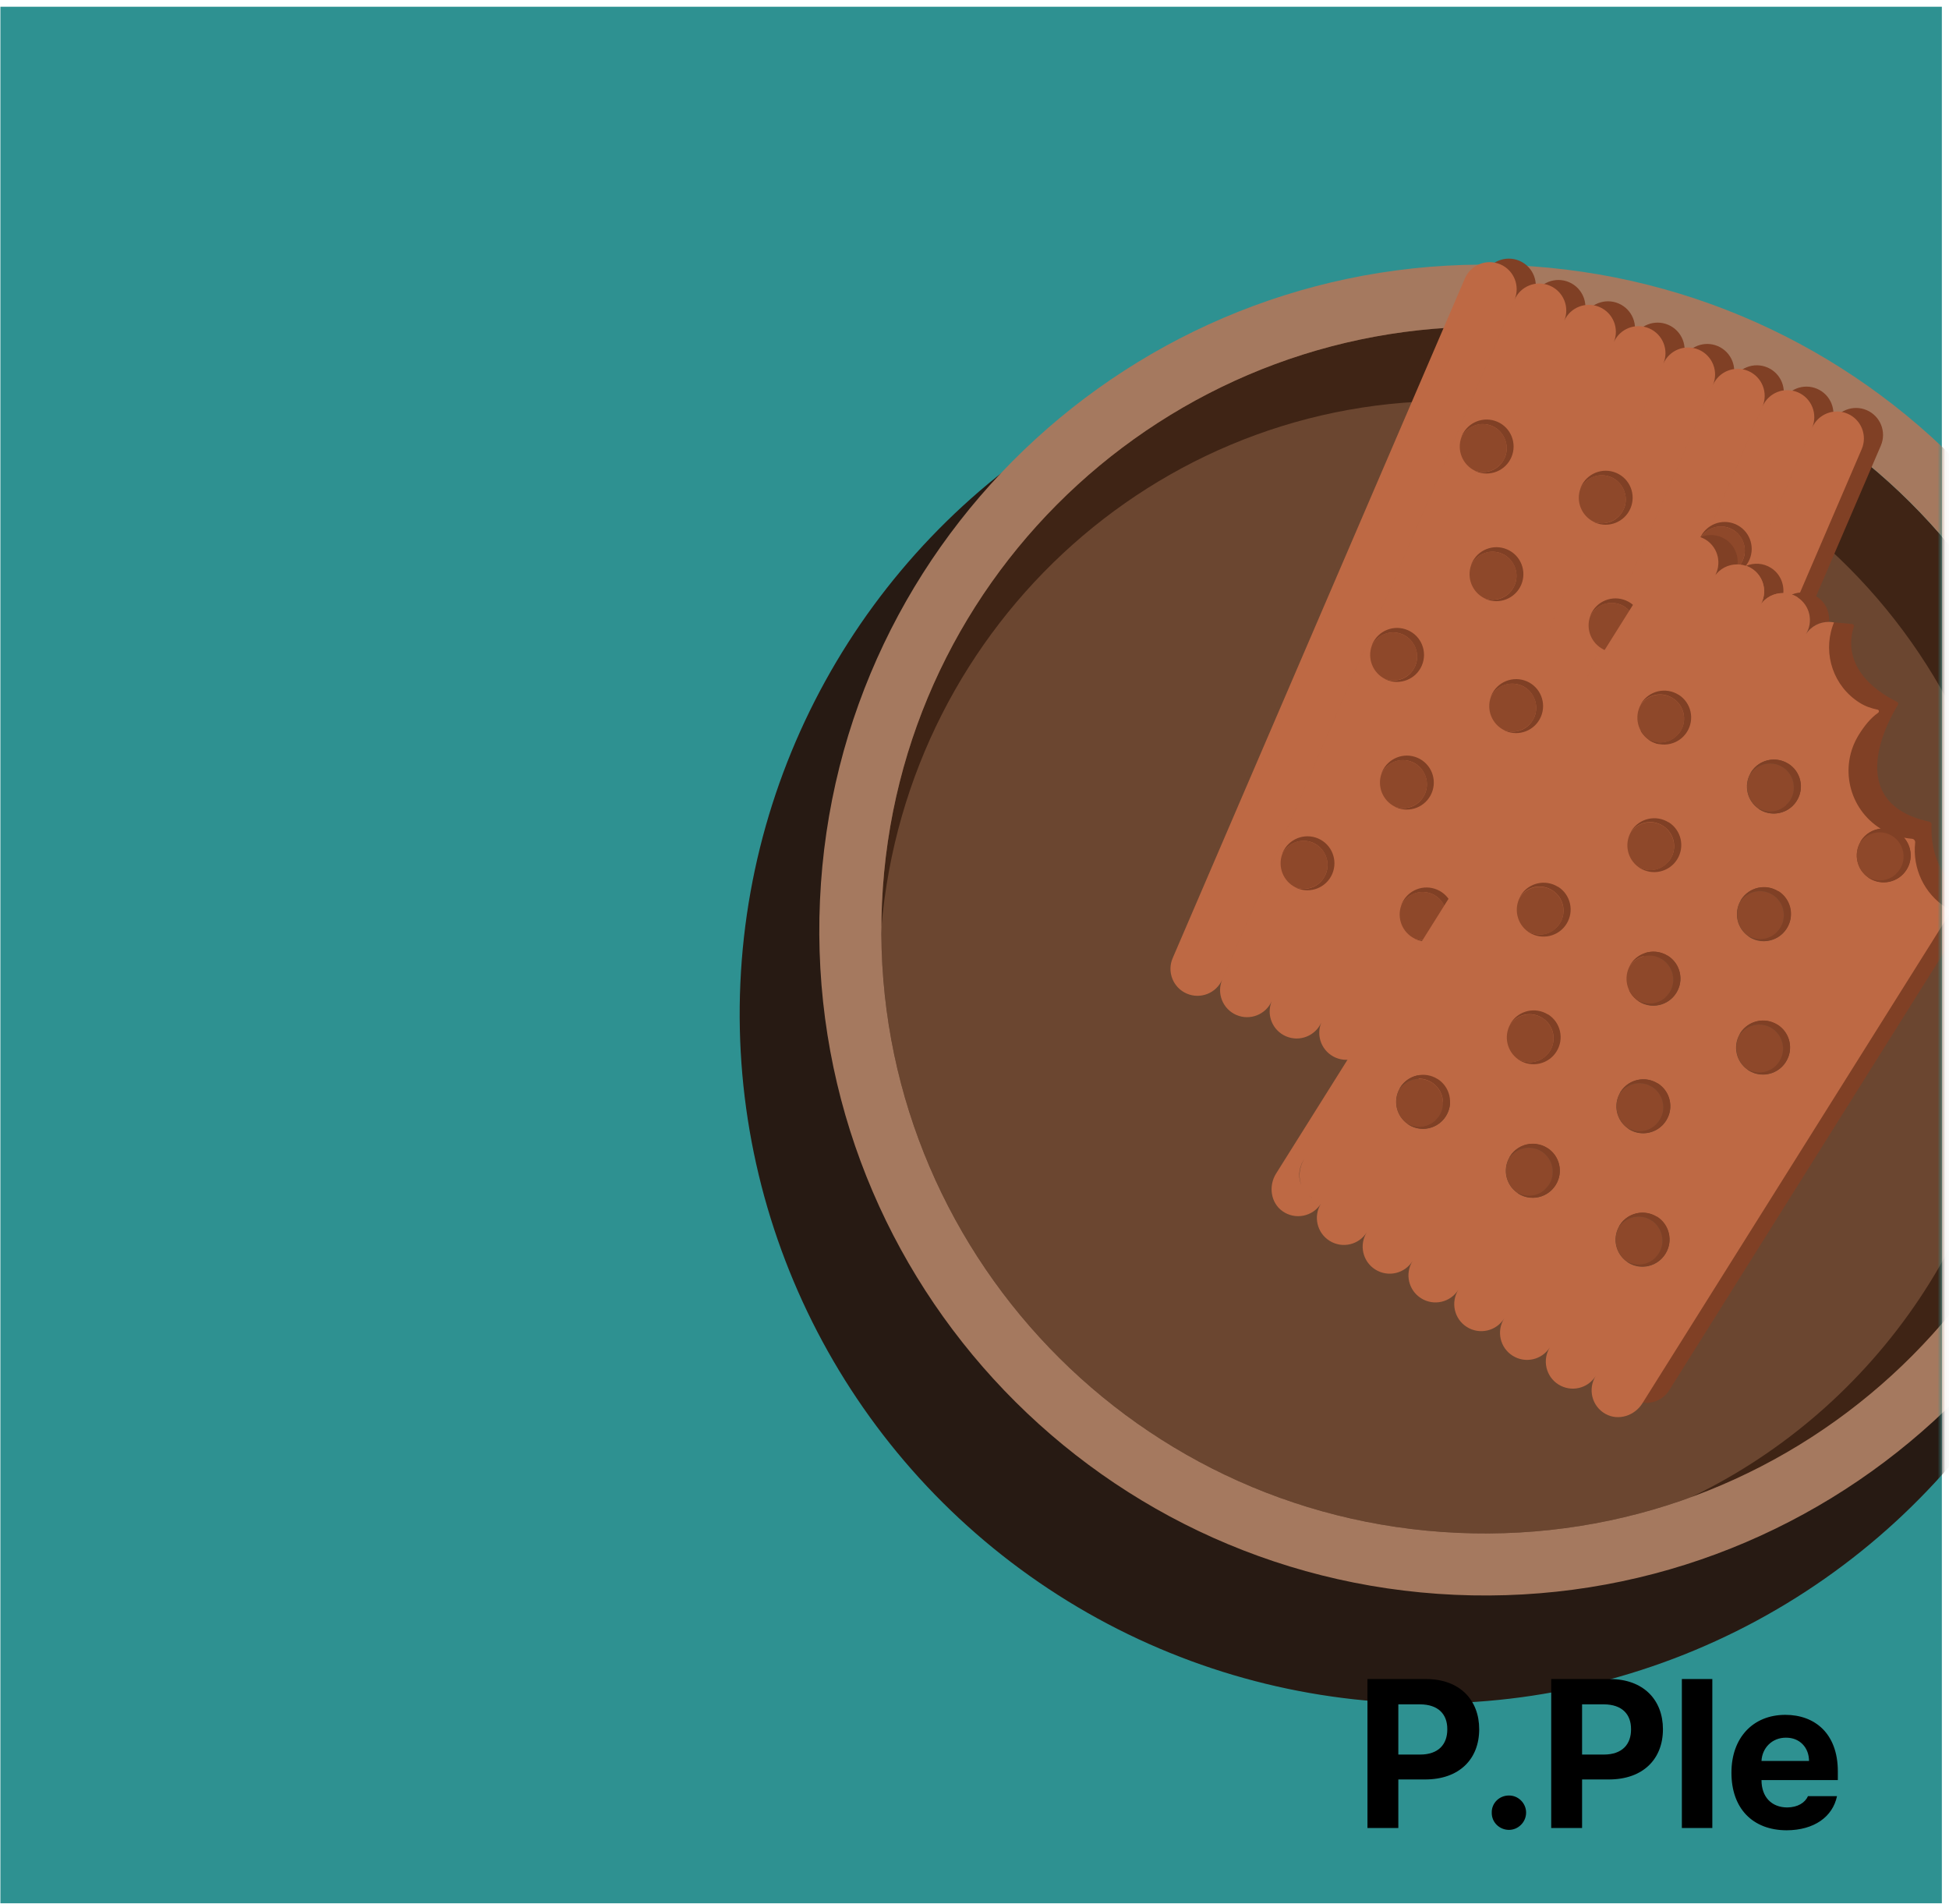 <svg width="259" height="253" viewBox="0 0 259 253" fill="none" xmlns="http://www.w3.org/2000/svg">
<rect x="0.052" y="0.896" width="258" height="252" fill="#2E9191"/>
<mask id="mask0_3224_14008" style="mask-type:alpha" maskUnits="userSpaceOnUse" x="0" y="0" width="259" height="253">
<rect x="0.052" y="0.896" width="258" height="252" fill="#D6895E"/>
</mask>
<g mask="url(#mask0_3224_14008)">
<circle cx="189.919" cy="134.717" r="91.624" transform="rotate(2.563 189.919 134.717)" fill="#271A13"/>
<circle cx="196.817" cy="124.02" r="80.629" transform="rotate(2.563 196.817 124.02)" fill="#6B4630"/>
<path fill-rule="evenodd" clip-rule="evenodd" d="M224.739 198.932C254.249 188.171 275.895 160.503 277.388 127.167C279.368 82.933 245.115 45.47 200.882 43.49C156.649 41.51 119.185 75.763 117.205 119.996C117.157 121.077 117.13 122.154 117.125 123.227C117.035 124.28 116.966 125.339 116.918 126.404C115.028 168.615 147.306 204.347 189.011 206.214C201.776 206.786 213.944 204.119 224.739 198.932ZM193.711 203.672C204.608 204.16 215.094 202.449 224.739 198.932C249.216 187.171 266.636 162.457 267.947 133.165C269.837 90.954 237.56 55.222 195.854 53.355C155.201 51.535 120.596 82.564 117.125 123.227C116.905 166.039 150.559 201.741 193.711 203.672Z" fill="#3F2415"/>
<path fill-rule="evenodd" clip-rule="evenodd" d="M193.34 211.909C242.123 214.093 283.44 176.317 285.623 127.534C287.807 78.751 250.031 37.434 201.249 35.251C152.466 33.067 111.149 70.843 108.965 119.625C106.782 168.408 144.557 209.725 193.34 211.909ZM193.709 203.674C237.942 205.654 275.405 171.401 277.386 127.168C279.366 82.935 245.113 45.472 200.88 43.492C156.647 41.511 119.183 75.764 117.203 119.997C115.223 164.23 149.476 201.694 193.709 203.674Z" fill="#A5795F"/>
<g filter="url(#filter0_d_3224_14008)">
<path fill-rule="evenodd" clip-rule="evenodd" d="M197.921 29.656C196.101 28.874 193.991 29.715 193.208 31.535L155.228 119.866C154.445 121.687 155.286 123.797 157.106 124.579C158.927 125.362 161.037 124.521 161.82 122.701L199.8 34.37C200.583 32.549 199.742 30.439 197.921 29.656ZM204.513 32.495C202.692 31.712 200.582 32.553 199.8 34.374L161.819 122.705C161.036 124.525 161.877 126.635 163.698 127.418C165.5 128.193 167.586 127.376 168.387 125.593C167.645 127.401 168.487 129.476 170.289 130.251C172.091 131.026 174.177 130.209 174.978 128.426C174.236 130.234 175.079 132.309 176.88 133.084C178.701 133.867 180.811 133.026 181.594 131.205L219.574 42.874C220.357 41.054 219.516 38.944 217.695 38.161C215.893 37.386 213.807 38.203 213.006 39.986C213.748 38.178 212.906 36.103 211.104 35.328C209.302 34.553 207.216 35.37 206.415 37.153C207.157 35.345 206.315 33.27 204.513 32.495ZM219.575 42.873C220.358 41.053 222.468 40.212 224.288 40.994C226.108 41.777 226.95 43.887 226.167 45.708L188.186 134.039C187.404 135.859 185.293 136.7 183.473 135.917C181.653 135.135 180.812 133.024 181.594 131.204L219.575 42.873ZM230.879 43.83C229.059 43.047 226.949 43.889 226.166 45.709L188.186 134.04C187.403 135.86 188.244 137.97 190.064 138.753C191.885 139.536 193.995 138.695 194.778 136.874L232.758 48.543C233.541 46.723 232.7 44.613 230.879 43.83ZM232.759 48.542C233.542 46.722 235.652 45.881 237.472 46.663C239.292 47.446 240.134 49.556 239.351 51.376L201.37 139.708C200.588 141.528 198.477 142.369 196.657 141.586C194.837 140.804 193.996 138.693 194.778 136.873L232.759 48.542ZM244.064 49.499C242.243 48.717 240.133 49.558 239.35 51.378L201.37 139.709C200.587 141.529 201.428 143.639 203.249 144.422C205.069 145.205 207.179 144.364 207.962 142.543L245.942 54.212C246.725 52.392 245.884 50.282 244.064 49.499Z" fill="#804025"/>
<path fill-rule="evenodd" clip-rule="evenodd" d="M195.378 30.125C193.558 29.342 191.448 30.183 190.665 32.004L151.834 122.312C151.051 124.133 151.892 126.243 153.713 127.025C155.533 127.808 157.643 126.967 158.426 125.147L197.257 34.838C198.039 33.018 197.198 30.908 195.378 30.125ZM201.969 32.964C200.149 32.181 198.039 33.022 197.256 34.842L158.425 125.151C157.643 126.971 158.484 129.081 160.304 129.864C162.106 130.639 164.192 129.822 164.993 128.039C164.251 129.847 165.093 131.922 166.895 132.697C168.697 133.472 170.784 132.655 171.585 130.873C170.842 132.68 171.685 134.755 173.487 135.53C175.307 136.313 177.417 135.472 178.2 133.651L217.031 43.343C217.813 41.523 216.972 39.412 215.152 38.63C213.35 37.855 211.264 38.672 210.463 40.454C211.205 38.647 210.362 36.571 208.561 35.797C206.759 35.022 204.672 35.838 203.871 37.621C204.614 35.814 203.771 33.738 201.969 32.964ZM217.032 43.342C217.814 41.521 219.924 40.68 221.745 41.463C223.565 42.246 224.406 44.356 223.623 46.176L184.792 136.485C184.01 138.305 181.9 139.146 180.079 138.363C178.259 137.581 177.418 135.471 178.201 133.65L217.032 43.342ZM228.336 44.299C226.516 43.516 224.406 44.357 223.623 46.177L184.792 136.486C184.009 138.306 184.85 140.416 186.671 141.199C188.491 141.982 190.601 141.141 191.384 139.32L230.215 49.012C230.997 47.191 230.156 45.081 228.336 44.299ZM230.216 49.011C230.998 47.19 233.108 46.349 234.929 47.132C236.749 47.914 237.59 50.025 236.807 51.845L197.977 142.154C197.194 143.974 195.084 144.815 193.263 144.032C191.443 143.25 190.602 141.139 191.385 139.319L230.216 49.011ZM241.52 49.968C239.7 49.185 237.59 50.026 236.807 51.846L197.976 142.155C197.193 143.975 198.034 146.085 199.855 146.868C201.675 147.651 203.785 146.81 204.568 144.989L243.399 54.681C244.182 52.861 243.34 50.75 241.52 49.968Z" fill="#BE6944"/>
<path d="M194.975 51.038C193.156 50.255 191.044 51.097 190.261 52.917C190.236 52.976 190.223 53.041 190.204 53.103C190.954 51.613 192.745 50.938 194.301 51.607C195.857 52.276 196.671 54.181 195.973 55.802C195.276 57.424 193.54 58.1 191.964 57.532C192.024 57.557 192.074 57.602 192.134 57.628C193.953 58.41 196.065 57.569 196.848 55.749C197.63 53.929 196.795 51.82 194.975 51.038Z" fill="#804025"/>
<path d="M195.973 55.803C196.67 54.181 195.922 52.306 194.3 51.608C192.679 50.911 190.954 51.614 190.204 53.104C189.577 54.819 190.336 56.723 191.971 57.535C193.546 58.103 195.31 57.362 195.979 55.806L195.973 55.803Z" fill="#8E482A"/>
<path d="M183.07 78.726C181.25 77.943 179.138 78.785 178.356 80.605C178.33 80.664 178.318 80.729 178.299 80.791C179.049 79.301 180.84 78.626 182.396 79.295C183.952 79.964 184.765 81.868 184.068 83.49C183.371 85.112 181.635 85.788 180.059 85.219C180.118 85.245 180.169 85.29 180.228 85.316C182.048 86.098 184.16 85.257 184.943 83.437C185.725 81.617 184.89 79.508 183.07 78.726Z" fill="#804025"/>
<path d="M184.067 83.491C184.765 81.869 184.017 79.993 182.395 79.296C180.773 78.599 179.049 79.302 178.299 80.792C177.671 82.507 178.431 84.411 180.065 85.223C181.641 85.791 183.405 85.05 184.074 83.494L184.067 83.491Z" fill="#8E482A"/>
<path d="M171.166 106.413C169.347 105.631 167.235 106.473 166.452 108.292C166.427 108.352 166.415 108.417 166.396 108.479C167.146 106.989 168.936 106.314 170.492 106.983C172.048 107.652 172.862 109.556 172.164 111.178C171.467 112.8 169.731 113.476 168.155 112.907C168.215 112.933 168.266 112.978 168.325 113.004C170.145 113.786 172.257 112.944 173.039 111.125C173.821 109.305 172.986 107.196 171.166 106.413Z" fill="#804025"/>
<path d="M172.164 111.179C172.861 109.557 172.113 107.681 170.492 106.984C168.87 106.287 167.146 106.99 166.396 108.48C165.768 110.194 166.527 112.098 168.162 112.911C169.738 113.479 171.501 112.738 172.17 111.182L172.164 111.179Z" fill="#8E482A"/>
<path d="M196.276 67.999C194.456 67.216 192.344 68.058 191.562 69.878C191.537 69.937 191.524 70.002 191.505 70.064C192.255 68.575 194.046 67.899 195.602 68.568C197.158 69.237 197.971 71.142 197.274 72.764C196.577 74.385 194.841 75.061 193.265 74.493C193.324 74.518 193.375 74.564 193.435 74.589C195.254 75.371 197.366 74.53 198.149 72.71C198.931 70.89 198.096 68.781 196.276 67.999Z" fill="#804025"/>
<path d="M197.273 72.764C197.971 71.143 197.223 69.267 195.601 68.569C193.979 67.872 192.255 68.576 191.505 70.066C190.878 71.78 191.637 73.684 193.271 74.496C194.847 75.064 196.611 74.323 197.28 72.767L197.273 72.764Z" fill="#8E482A"/>
<path d="M184.371 95.69C182.551 94.908 180.439 95.75 179.657 97.569C179.631 97.629 179.619 97.694 179.6 97.756C180.35 96.266 182.14 95.59 183.696 96.26C185.252 96.928 186.066 98.833 185.369 100.455C184.671 102.077 182.936 102.752 181.36 102.184C181.419 102.21 181.47 102.255 181.529 102.28C183.349 103.063 185.461 102.221 186.243 100.401C187.026 98.582 186.19 96.473 184.371 95.69Z" fill="#804025"/>
<path d="M185.368 100.456C186.065 98.834 185.318 96.958 183.696 96.261C182.074 95.563 180.35 96.267 179.6 97.757C178.972 99.471 179.731 101.375 181.366 102.188C182.942 102.756 184.706 102.014 185.375 100.459L185.368 100.456Z" fill="#8E482A"/>
<path d="M212.096 74.802C210.276 74.019 208.164 74.861 207.382 76.681C207.356 76.74 207.344 76.805 207.325 76.867C208.075 75.377 209.865 74.702 211.421 75.371C212.977 76.04 213.791 77.945 213.094 79.567C212.396 81.189 210.661 81.864 209.085 81.296C209.144 81.321 209.195 81.367 209.254 81.392C211.074 82.174 213.186 81.333 213.968 79.513C214.751 77.693 213.916 75.584 212.096 74.802Z" fill="#804025"/>
<path d="M213.093 79.567C213.791 77.946 213.043 76.07 211.421 75.372C209.799 74.675 208.075 75.379 207.325 76.868C206.697 78.583 207.456 80.487 209.091 81.299C210.667 81.867 212.431 81.126 213.1 79.57L213.093 79.567Z" fill="#8E482A"/>
<path d="M200.192 102.489C198.372 101.707 196.26 102.549 195.478 104.369C195.452 104.428 195.44 104.493 195.421 104.555C196.171 103.065 197.961 102.39 199.517 103.059C201.073 103.728 201.887 105.632 201.19 107.254C200.492 108.876 198.756 109.552 197.181 108.983C197.24 109.009 197.291 109.054 197.35 109.08C199.17 109.862 201.282 109.02 202.064 107.201C202.847 105.381 202.011 103.272 200.192 102.489Z" fill="#804025"/>
<path d="M201.189 107.255C201.886 105.633 201.138 103.757 199.517 103.06C197.895 102.363 196.171 103.066 195.421 104.556C194.793 106.27 195.552 108.175 197.187 108.987C198.763 109.555 200.527 108.814 201.195 107.258L201.189 107.255Z" fill="#8E482A"/>
<path d="M210.795 57.84C208.975 57.058 206.864 57.9 206.081 59.719C206.056 59.779 206.043 59.844 206.024 59.906C206.774 58.416 208.565 57.741 210.121 58.41C211.677 59.079 212.49 60.983 211.793 62.605C211.096 64.227 209.36 64.903 207.784 64.334C207.843 64.36 207.894 64.405 207.954 64.431C209.773 65.213 211.885 64.371 212.668 62.551C213.45 60.732 212.615 58.623 210.795 57.84Z" fill="#804025"/>
<path d="M211.792 62.606C212.49 60.984 211.742 59.108 210.12 58.411C208.498 57.714 206.774 58.417 206.024 59.907C205.397 61.621 206.156 63.526 207.79 64.338C209.366 64.906 211.13 64.165 211.799 62.609L211.792 62.606Z" fill="#8E482A"/>
<path d="M198.893 85.528C197.074 84.746 194.962 85.588 194.179 87.407C194.154 87.467 194.141 87.532 194.122 87.594C194.872 86.104 196.663 85.429 198.219 86.098C199.775 86.767 200.589 88.671 199.891 90.293C199.194 91.915 197.458 92.591 195.882 92.022C195.942 92.048 195.992 92.093 196.052 92.119C197.871 92.901 199.983 92.059 200.766 90.24C201.548 88.42 200.713 86.311 198.893 85.528Z" fill="#804025"/>
<path d="M199.891 90.294C200.588 88.672 199.84 86.796 198.218 86.099C196.597 85.401 194.872 86.105 194.122 87.595C193.495 89.309 194.254 91.213 195.889 92.026C197.464 92.594 199.228 91.853 199.897 90.297L199.891 90.294Z" fill="#8E482A"/>
<path d="M186.989 113.215C185.169 112.432 183.057 113.274 182.275 115.094C182.249 115.153 182.237 115.218 182.218 115.28C182.968 113.79 184.759 113.115 186.314 113.784C187.87 114.453 188.684 116.357 187.987 117.979C187.29 119.601 185.554 120.277 183.978 119.709C184.037 119.734 184.088 119.779 184.147 119.805C185.967 120.587 188.079 119.745 188.861 117.926C189.644 116.106 188.809 113.997 186.989 113.215Z" fill="#804025"/>
<path d="M187.986 117.98C188.684 116.358 187.936 114.482 186.314 113.785C184.692 113.088 182.968 113.792 182.218 115.281C181.59 116.995 182.349 118.9 183.984 119.712C185.56 120.28 187.324 119.539 187.993 117.983L187.986 117.98Z" fill="#8E482A"/>
<path d="M226.616 64.647C224.796 63.864 222.685 64.706 221.902 66.526C221.877 66.585 221.864 66.65 221.845 66.712C222.595 65.222 224.386 64.547 225.942 65.216C227.498 65.885 228.311 67.789 227.614 69.411C226.917 71.033 225.181 71.709 223.605 71.14C223.664 71.166 223.715 71.211 223.775 71.237C225.594 72.019 227.706 71.177 228.489 69.358C229.271 67.538 228.436 65.429 226.616 64.647Z" fill="#804025"/>
<path d="M227.613 69.412C228.311 67.791 227.563 65.915 225.941 65.217C224.319 64.52 222.595 65.224 221.845 66.713C221.218 68.428 221.977 70.332 223.611 71.144C225.187 71.712 226.951 70.971 227.62 69.415L227.613 69.412Z" fill="#8E482A"/>
<path d="M214.712 92.335C212.892 91.552 210.78 92.394 209.998 94.214C209.972 94.273 209.96 94.338 209.941 94.4C210.691 92.91 212.481 92.235 214.037 92.904C215.593 93.573 216.407 95.477 215.71 97.099C215.012 98.721 213.276 99.397 211.701 98.828C211.76 98.854 211.811 98.899 211.87 98.925C213.69 99.707 215.802 98.865 216.584 97.046C217.367 95.226 216.531 93.117 214.712 92.335Z" fill="#804025"/>
<path d="M215.709 97.1C216.406 95.478 215.658 93.602 214.037 92.905C212.415 92.208 210.691 92.911 209.941 94.401C209.313 96.115 210.072 98.02 211.707 98.832C213.283 99.4 215.047 98.659 215.716 97.103L215.709 97.1Z" fill="#8E482A"/>
<path d="M202.808 120.019C200.988 119.236 198.876 120.078 198.094 121.898C198.068 121.957 198.056 122.022 198.037 122.084C198.787 120.594 200.578 119.919 202.134 120.588C203.69 121.257 204.503 123.162 203.806 124.784C203.109 126.406 201.373 127.081 199.797 126.513C199.856 126.538 199.907 126.584 199.967 126.609C201.786 127.392 203.898 126.55 204.681 124.73C205.463 122.91 204.628 120.801 202.808 120.019Z" fill="#804025"/>
<path d="M203.805 124.784C204.503 123.163 203.755 121.287 202.133 120.589C200.511 119.892 198.787 120.596 198.037 122.085C197.409 123.8 198.169 125.704 199.803 126.516C201.379 127.084 203.143 126.343 203.812 124.787L203.805 124.784Z" fill="#8E482A"/>
</g>
<g clip-path="url(#clip0_3224_14008)">
<path d="M243.715 82.69L246.126 82.916C246.309 82.934 246.424 83.114 246.357 83.288C245.888 84.606 244.732 89.549 252.103 93.266C252.244 93.333 252.305 93.512 252.222 93.644C251.092 95.444 244.682 106.641 256.41 109.188C256.572 109.225 256.698 109.369 256.689 109.537C256.601 110.952 256.569 117.26 262.699 119.128C262.827 119.165 262.887 119.311 262.819 119.42L260.827 122.594L251.467 123.167L242.859 113.199L239.305 107.194L237.967 94.606L239.026 87.558L241.975 83.221L243.724 82.675L243.715 82.69Z" fill="#804025"/>
<path d="M227.806 76.654C228.497 75.552 229.699 74.965 230.907 74.988C231.016 73.693 230.436 72.377 229.256 71.636C228.232 70.993 227.002 70.936 225.972 71.371C226.211 71.456 226.448 71.561 226.68 71.707C228.357 72.76 228.87 74.975 227.813 76.659L227.806 76.654Z" fill="#804025"/>
<path d="M239.958 84.281C240.65 83.179 241.851 82.592 243.06 82.615C243.169 81.32 242.589 80.004 241.409 79.263C240.384 78.62 239.155 78.563 238.125 78.998C238.363 79.083 238.6 79.188 238.833 79.334C240.509 80.386 241.023 82.602 239.966 84.286L239.958 84.281Z" fill="#804025"/>
<path d="M259.287 120.979L218.252 186.362C219.616 186.568 221.041 185.97 221.825 184.72L261.33 121.774C260.631 121.595 259.94 121.334 259.283 120.986L259.287 120.979Z" fill="#804025"/>
<path d="M233.881 80.468C234.573 79.366 235.775 78.778 236.983 78.801C237.092 77.507 236.512 76.19 235.332 75.45C234.308 74.807 233.078 74.749 232.048 75.184C232.287 75.269 232.523 75.375 232.756 75.521C234.433 76.573 234.946 78.788 233.889 80.473L233.881 80.468Z" fill="#804025"/>
<path d="M217.961 115.314C219.151 115.867 220.521 115.666 221.465 114.765C220.528 115.638 219.146 115.874 217.961 115.314Z" fill="#BE6944"/>
<path d="M219.283 98.35C220.473 98.902 221.831 98.704 222.77 97.811C221.83 98.671 220.465 98.897 219.283 98.35Z" fill="#BE6944"/>
<path d="M232.543 124.466C233.733 125.019 235.098 124.826 236.043 123.925C235.11 124.79 233.72 125.021 232.543 124.466Z" fill="#BE6944"/>
<path d="M201.933 140.834C203.131 141.391 204.502 141.191 205.451 140.282C204.513 141.155 203.123 141.387 201.933 140.834Z" fill="#BE6944"/>
<path d="M217.861 133.036C219.044 133.584 220.402 133.386 221.349 132.498C220.416 133.363 219.044 133.584 217.861 133.036Z" fill="#BE6944"/>
<path d="M216.523 149.991C217.709 150.551 219.087 150.356 220.036 149.447C219.098 150.32 217.714 150.543 216.523 149.991Z" fill="#BE6944"/>
<path d="M233.873 107.506C235.063 108.059 236.421 107.861 237.36 106.968C236.42 107.828 235.056 108.054 233.873 107.506Z" fill="#BE6944"/>
<path d="M201.829 158.564C203.019 159.116 204.377 158.918 205.316 158.025C204.376 158.885 203.012 159.111 201.829 158.564Z" fill="#BE6944"/>
<path d="M203.271 123.879C204.454 124.427 205.811 124.229 206.758 123.341C205.826 124.206 204.454 124.427 203.271 123.879Z" fill="#BE6944"/>
<path d="M187.239 149.407C188.43 149.959 189.787 149.762 190.727 148.869C189.786 149.729 188.422 149.954 187.239 149.407Z" fill="#BE6944"/>
<path d="M232.444 142.188C233.634 142.74 235.004 142.54 235.953 141.631C235.016 142.504 233.634 142.74 232.444 142.188Z" fill="#BE6944"/>
<path d="M216.412 167.716C217.609 168.273 218.98 168.072 219.924 167.171C218.987 168.044 217.597 168.276 216.412 167.716Z" fill="#BE6944"/>
<path d="M258.702 120.654C255.652 118.74 254.139 115.324 254.502 111.971C254.532 111.699 254.34 111.47 254.071 111.452C253.711 111.421 253.354 111.37 252.999 111.298C254.022 112.46 254.225 114.188 253.358 115.57C252.306 117.246 250.09 117.759 248.406 116.702C248.352 116.668 248.307 116.619 248.253 116.585C246.762 115.53 246.306 113.534 247.19 111.936C247.224 111.882 247.242 111.818 247.276 111.764C247.88 110.801 248.874 110.235 249.931 110.119C249.923 110.115 249.907 110.105 249.9 110.1C245.655 107.436 244.374 101.84 247.039 97.595C247.75 96.462 248.563 95.425 249.588 94.706C249.747 94.589 249.71 94.339 249.52 94.296C248.689 94.12 247.93 93.882 247.131 93.38C243.646 91.193 242.256 86.945 243.524 83.219C243.577 83.047 243.651 82.878 243.718 82.703C243.503 82.666 243.284 82.636 243.07 82.632C241.849 82.612 240.66 83.196 239.969 84.298C241.021 82.622 240.52 80.404 238.836 79.347C238.611 79.206 238.374 79.1 238.128 79.011C237.758 78.876 237.372 78.818 236.986 78.813C235.765 78.793 234.576 79.378 233.884 80.48C234.936 78.804 234.436 76.585 232.752 75.528C232.526 75.387 232.29 75.282 232.043 75.192C231.673 75.057 231.288 74.999 230.901 74.995C229.681 74.975 228.492 75.559 227.8 76.661C228.852 74.985 228.351 72.767 226.667 71.71C226.442 71.569 226.205 71.463 225.959 71.373C224.416 70.816 222.639 71.389 221.728 72.84L169.579 155.933C168.546 157.578 168.855 159.827 170.438 160.94C172.134 162.134 174.462 161.648 175.548 159.917C174.496 161.594 174.997 163.812 176.681 164.869C178.365 165.926 180.575 165.42 181.632 163.736C180.58 165.412 181.081 167.63 182.765 168.687C184.449 169.744 186.66 169.239 187.717 167.554C186.665 169.231 187.166 171.449 188.85 172.506C190.534 173.563 192.744 173.057 193.801 171.373C192.749 173.049 193.25 175.268 194.934 176.324C196.618 177.381 198.828 176.876 199.885 175.192C198.833 176.868 199.334 179.086 201.018 180.143C202.702 181.2 204.913 180.694 205.97 179.01C204.918 180.686 205.419 182.905 207.103 183.962C208.787 185.019 210.997 184.513 212.054 182.829C210.968 184.559 211.542 186.867 213.355 187.875C215.054 188.822 217.213 188.122 218.246 186.477L218.299 186.391L259.334 121.008C259.138 120.907 258.942 120.805 258.748 120.683L258.702 120.654ZM173.205 154.206L173.297 154.059C172.605 155.161 172.499 156.554 173.023 157.684C172.498 156.608 172.518 155.3 173.205 154.206ZM174.337 159.157C174.205 159.075 174.088 158.969 173.974 158.875C174.114 158.996 174.268 159.114 174.42 159.198C174.397 159.184 174.373 159.169 174.342 159.15L174.337 159.157ZM202.01 119.149C202.045 119.095 202.063 119.031 202.097 118.977C203.295 117.068 205.997 116.675 207.701 118.372C208.64 119.308 208.977 120.752 208.546 122.007C207.76 124.294 205.139 125.126 203.222 123.923C203.168 123.889 203.123 123.84 203.069 123.806C201.578 122.751 201.122 120.755 202.006 119.157L202.01 119.149ZM187.195 149.443C187.141 149.409 187.096 149.359 187.042 149.325C185.551 148.271 185.094 146.275 185.978 144.677C186.012 144.623 186.031 144.559 186.065 144.504C187.263 142.595 189.965 142.203 191.669 143.9C192.608 144.835 192.945 146.28 192.514 147.535C191.728 149.822 189.107 150.654 187.19 149.451L187.195 149.443ZM219.234 98.394C219.18 98.36 219.135 98.31 219.081 98.276C217.59 97.221 217.133 95.226 218.017 93.628C218.051 93.573 218.07 93.509 218.104 93.455C219.302 91.546 222.004 91.154 223.7 92.846C224.639 93.781 224.976 95.226 224.545 96.481C223.759 98.767 221.138 99.6 219.221 98.397L219.234 98.394ZM201.884 140.878C201.83 140.844 201.785 140.795 201.731 140.76C200.24 139.706 199.784 137.71 200.668 136.112C200.702 136.058 200.72 135.994 200.754 135.939C201.952 134.03 204.654 133.638 206.351 135.33C207.289 136.265 207.626 137.71 207.196 138.965C206.409 141.252 203.789 142.084 201.872 140.881L201.884 140.878ZM217.904 115.354C217.849 115.319 217.805 115.27 217.751 115.236C216.26 114.181 215.803 112.185 216.687 110.587C216.721 110.533 216.74 110.469 216.774 110.415C217.972 108.506 220.674 108.113 222.37 109.806C223.309 110.741 223.646 112.186 223.215 113.441C222.429 115.727 219.808 116.56 217.891 115.356L217.904 115.354ZM216.588 128.309C216.622 128.255 216.64 128.191 216.675 128.136C217.873 126.227 220.574 125.835 222.279 127.532C223.217 128.467 223.554 129.912 223.124 131.167C222.337 133.454 219.717 134.286 217.8 133.083C217.745 133.049 217.701 132.999 217.646 132.965C216.156 131.911 215.699 129.915 216.583 128.317L216.588 128.309ZM201.772 158.603C201.718 158.569 201.674 158.519 201.619 158.485C200.128 157.43 199.672 155.435 200.556 153.837C200.59 153.782 200.608 153.718 200.642 153.664C201.841 151.755 204.542 151.363 206.247 153.06C207.185 153.995 207.522 155.44 207.091 156.695C206.305 158.981 203.684 159.814 201.768 158.611L201.772 158.603ZM233.811 107.553C233.757 107.519 233.712 107.47 233.658 107.436C232.167 106.381 231.711 104.385 232.595 102.787C232.629 102.733 232.647 102.669 232.681 102.615C233.88 100.705 236.581 100.313 238.278 102.005C239.216 102.941 239.553 104.385 239.123 105.64C238.337 107.927 235.716 108.759 233.799 107.556L233.811 107.553ZM216.462 150.038C216.407 150.004 216.363 149.954 216.308 149.92C214.818 148.866 214.361 146.87 215.245 145.272C215.279 145.218 215.298 145.153 215.332 145.099C216.53 143.19 219.232 142.798 220.928 144.49C221.866 145.425 222.204 146.87 221.773 148.125C220.987 150.412 218.366 151.244 216.449 150.041L216.462 150.038ZM232.481 124.513C232.427 124.479 232.382 124.43 232.328 124.395C230.837 123.341 230.38 121.345 231.264 119.747C231.298 119.693 231.317 119.629 231.351 119.574C232.549 117.665 235.251 117.273 236.947 118.965C237.886 119.9 238.223 121.345 237.792 122.6C237.006 124.887 234.385 125.719 232.468 124.516L232.481 124.513ZM236.848 136.687C237.787 137.622 238.124 139.067 237.693 140.322C236.907 142.609 234.286 143.441 232.369 142.238C232.315 142.204 232.27 142.154 232.216 142.12C230.725 141.065 230.269 139.07 231.153 137.472C231.187 137.417 231.205 137.353 231.239 137.299C232.437 135.39 235.139 134.998 236.843 136.695L236.848 136.687ZM216.35 167.762C216.295 167.728 216.251 167.679 216.197 167.645C214.706 166.59 214.249 164.594 215.133 162.996C215.167 162.942 215.186 162.878 215.22 162.824C216.418 160.915 219.12 160.522 220.824 162.219C221.762 163.154 222.099 164.599 221.669 165.854C220.883 168.141 218.262 168.973 216.345 167.77L216.35 167.762Z" fill="#BE6944"/>
<path d="M248.455 116.658C249.653 117.216 251.023 117.015 251.968 116.114C251.03 116.987 249.641 117.218 248.455 116.658Z" fill="#BE6944"/>
<path d="M223.061 92.315C221.384 91.262 219.166 91.763 218.108 93.448C218.074 93.502 218.056 93.566 218.022 93.621C218.994 92.261 220.81 91.832 222.3 92.768C223.791 93.703 224.242 95.674 223.306 97.164C223.15 97.413 222.958 97.616 222.754 97.802C221.807 98.691 220.45 98.888 219.268 98.341C219.206 98.302 219.137 98.291 219.078 98.265C219.132 98.299 219.177 98.349 219.231 98.383C220.907 99.435 223.126 98.934 224.183 97.249C225.24 95.565 224.735 93.354 223.058 92.302L223.061 92.315Z" fill="#804025"/>
<path d="M222.777 97.816C222.973 97.625 223.166 97.422 223.322 97.173C224.262 95.675 223.744 93.674 222.316 92.777C220.888 91.881 219.009 92.271 218.038 93.63C217.154 95.228 217.61 97.224 219.101 98.278C219.163 98.317 219.232 98.328 219.294 98.367C220.476 98.914 221.848 98.694 222.78 97.829L222.777 97.816Z" fill="#8E482A"/>
<path d="M219.283 98.349C219.221 98.31 219.153 98.299 219.091 98.26C219.153 98.299 219.221 98.31 219.28 98.336L219.283 98.349Z" fill="#8E482A"/>
<path d="M222.308 92.772C223.744 93.674 224.249 95.678 223.314 97.168C223.158 97.417 222.973 97.625 222.77 97.811C222.973 97.625 223.166 97.422 223.322 97.173C224.262 95.675 223.806 93.712 222.316 92.777C220.826 91.842 219.009 92.271 218.038 93.63C219.009 92.271 220.88 91.876 222.316 92.777L222.308 92.772Z" fill="#8E482A"/>
<path d="M207.042 117.839C205.365 116.787 203.146 117.288 202.089 118.972C202.055 119.027 202.036 119.091 202.002 119.145C202.974 117.786 204.791 117.357 206.281 118.292C207.771 119.228 208.222 121.199 207.287 122.689C207.131 122.937 206.943 123.133 206.748 123.324C205.801 124.212 204.451 124.415 203.261 123.863C203.194 123.831 203.13 123.813 203.063 123.782C203.118 123.816 203.162 123.865 203.216 123.899C204.893 124.952 207.112 124.451 208.169 122.766C209.226 121.082 208.72 118.871 207.044 117.819L207.042 117.839Z" fill="#804025"/>
<path d="M206.758 123.341C206.954 123.15 207.146 122.946 207.297 122.706C208.237 121.208 207.719 119.206 206.291 118.31C204.863 117.413 202.985 117.803 202.013 119.162C201.129 120.76 201.586 122.756 203.077 123.811C203.139 123.85 203.216 123.866 203.282 123.897C204.465 124.444 205.829 124.218 206.769 123.358L206.758 123.341Z" fill="#8E482A"/>
<path d="M203.271 123.878C203.205 123.847 203.141 123.829 203.066 123.793C203.128 123.831 203.197 123.842 203.264 123.873L203.271 123.878Z" fill="#8E482A"/>
<path d="M206.288 118.297C207.724 119.198 208.23 121.203 207.294 122.693C207.138 122.941 206.953 123.15 206.755 123.328C206.958 123.142 207.143 122.934 207.294 122.693C208.234 121.195 207.779 119.232 206.288 118.297C204.798 117.362 202.982 117.791 202.01 119.15C202.982 117.791 204.853 117.396 206.288 118.297Z" fill="#8E482A"/>
<path d="M191.022 143.364C189.345 142.312 187.127 142.813 186.07 144.497C186.036 144.551 186.017 144.615 185.983 144.67C186.955 143.311 188.771 142.882 190.262 143.817C191.752 144.752 192.203 146.723 191.267 148.214C191.112 148.462 190.919 148.666 190.715 148.852C189.769 149.74 188.411 149.937 187.229 149.39C187.167 149.351 187.098 149.34 187.039 149.314C187.093 149.348 187.138 149.398 187.192 149.432C188.869 150.484 191.087 149.983 192.144 148.299C193.202 146.614 192.696 144.404 191.019 143.351L191.022 143.364Z" fill="#804025"/>
<path d="M190.734 148.873C190.929 148.682 191.122 148.479 191.278 148.23C192.218 146.732 191.7 144.731 190.272 143.834C188.844 142.938 186.965 143.328 185.994 144.687C185.11 146.285 185.566 148.281 187.057 149.336C187.119 149.375 187.188 149.385 187.25 149.424C188.432 149.971 189.804 149.751 190.736 148.886L190.734 148.873Z" fill="#8E482A"/>
<path d="M187.239 149.406C187.177 149.367 187.109 149.356 187.047 149.317C187.109 149.356 187.177 149.367 187.236 149.393L187.239 149.406Z" fill="#8E482A"/>
<path d="M190.264 143.829C191.7 144.731 192.205 146.735 191.27 148.226C191.114 148.474 190.929 148.682 190.726 148.868C190.929 148.682 191.122 148.479 191.278 148.23C192.218 146.732 191.762 144.77 190.272 143.834C188.782 142.899 186.965 143.328 185.994 144.687C186.965 143.328 188.836 142.933 190.272 143.834L190.264 143.829Z" fill="#8E482A"/>
<path d="M221.743 109.272C220.067 108.219 217.848 108.72 216.791 110.405C216.757 110.459 216.738 110.523 216.704 110.577C217.676 109.218 219.492 108.789 220.983 109.725C222.473 110.66 222.921 112.618 221.998 114.106L221.989 114.121C221.838 114.362 221.658 114.563 221.459 114.741C220.51 115.649 219.14 115.85 217.955 115.29C217.893 115.251 217.824 115.24 217.765 115.214C217.819 115.248 217.864 115.298 217.918 115.332C219.595 116.384 221.813 115.883 222.871 114.199C223.928 112.514 223.422 110.303 221.745 109.251L221.743 109.272Z" fill="#804025"/>
<path d="M221.47 114.758C221.66 114.575 221.84 114.374 221.991 114.133L222.001 114.118C222.924 112.63 222.414 110.633 220.985 109.737C219.557 108.841 217.679 109.231 216.707 110.59C215.823 112.188 216.28 114.184 217.771 115.238C217.833 115.277 217.902 115.288 217.964 115.327C219.154 115.879 220.531 115.651 221.468 114.778L221.47 114.758Z" fill="#8E482A"/>
<path d="M221.469 114.757C221.668 114.579 221.848 114.378 221.999 114.138C221.848 114.378 221.668 114.579 221.477 114.762L221.469 114.757Z" fill="#8E482A"/>
<path d="M220.978 109.732C222.406 110.629 222.916 112.626 221.993 114.113C222.916 112.626 222.468 110.668 220.978 109.732C219.487 108.797 217.671 109.226 216.699 110.585C217.671 109.226 219.542 108.831 220.978 109.732Z" fill="#8E482A"/>
<path d="M217.961 115.313C217.899 115.275 217.83 115.264 217.768 115.225C217.83 115.264 217.899 115.275 217.958 115.301L217.961 115.313Z" fill="#8E482A"/>
<path d="M205.719 134.804C204.042 133.752 201.824 134.253 200.767 135.937C200.733 135.992 200.714 136.056 200.68 136.11C201.652 134.751 203.468 134.322 204.959 135.257C206.449 136.193 206.897 138.151 205.974 139.638C205.974 139.638 205.969 139.646 205.964 139.654C205.818 139.887 205.638 140.087 205.435 140.274C204.486 141.182 203.111 141.39 201.918 140.826C201.864 140.791 201.795 140.781 201.733 140.742C201.787 140.776 201.832 140.825 201.886 140.859C203.563 141.912 205.781 141.411 206.839 139.726C207.896 138.042 207.39 135.831 205.713 134.779L205.719 134.804Z" fill="#804025"/>
<path d="M205.45 140.282C205.641 140.099 205.821 139.898 205.972 139.658C205.972 139.658 205.977 139.65 205.982 139.642C206.909 138.147 206.394 136.158 204.966 135.262C203.538 134.366 201.66 134.755 200.688 136.114C199.804 137.712 200.26 139.708 201.751 140.763C201.813 140.802 201.877 140.821 201.937 140.847C203.126 141.399 204.516 141.167 205.453 140.295L205.45 140.282Z" fill="#8E482A"/>
<path d="M201.933 140.833C201.871 140.794 201.803 140.784 201.749 140.75C201.81 140.789 201.879 140.799 201.933 140.833Z" fill="#8E482A"/>
<path d="M204.958 135.257C206.386 136.153 206.897 138.15 205.974 139.637C206.901 138.142 206.449 136.192 204.958 135.257C203.468 134.322 201.652 134.751 200.68 136.109C201.652 134.751 203.523 134.356 204.958 135.257Z" fill="#8E482A"/>
<path d="M205.45 140.282C205.64 140.099 205.828 139.903 205.979 139.662C205.828 139.903 205.648 140.104 205.457 140.287L205.45 140.282Z" fill="#8E482A"/>
<path d="M236.325 118.423C234.649 117.371 232.43 117.872 231.373 119.557C231.339 119.611 231.32 119.675 231.286 119.729C232.258 118.37 234.075 117.941 235.565 118.877C237.055 119.812 237.503 121.77 236.581 123.258L236.571 123.273C236.42 123.514 236.235 123.722 236.036 123.901C235.092 124.801 233.722 125.002 232.537 124.442C232.483 124.408 232.406 124.392 232.352 124.358C232.406 124.392 232.451 124.442 232.505 124.476C234.182 125.528 236.401 125.027 237.458 123.343C238.515 121.658 238.009 119.448 236.332 118.395L236.325 118.423Z" fill="#804025"/>
<path d="M236.047 123.917C236.238 123.734 236.423 123.526 236.574 123.285L236.583 123.27C237.506 121.782 236.996 119.785 235.568 118.889C234.14 117.993 232.261 118.383 231.289 119.742C230.406 121.34 230.862 123.336 232.353 124.39C232.415 124.429 232.479 124.448 232.546 124.479C233.736 125.031 235.113 124.802 236.045 123.938L236.047 123.917Z" fill="#8E482A"/>
<path d="M236.046 123.917C236.25 123.731 236.43 123.53 236.581 123.289C236.43 123.53 236.245 123.739 236.054 123.922L236.046 123.917Z" fill="#8E482A"/>
<path d="M235.568 118.889C236.996 119.785 237.506 121.782 236.583 123.27C237.506 121.782 237.058 119.824 235.568 118.889C234.078 117.954 232.261 118.383 231.289 119.742C232.261 118.383 234.132 117.988 235.568 118.889Z" fill="#8E482A"/>
<path d="M232.543 124.465C232.481 124.427 232.412 124.416 232.35 124.377C232.412 124.416 232.481 124.427 232.535 124.461L232.543 124.465Z" fill="#8E482A"/>
<path d="M220.301 143.956C218.624 142.904 216.406 143.405 215.349 145.089C215.315 145.143 215.296 145.207 215.262 145.262C216.234 143.903 218.05 143.474 219.541 144.409C221.031 145.344 221.479 147.303 220.556 148.79C220.556 148.79 220.551 148.798 220.547 148.806C220.395 149.046 220.215 149.247 220.012 149.433C219.063 150.342 217.698 150.534 216.5 149.977C216.446 149.943 216.377 149.932 216.315 149.893C216.369 149.928 216.414 149.977 216.468 150.011C218.145 151.064 220.364 150.563 221.421 148.878C222.478 147.194 221.972 144.983 220.295 143.931L220.301 143.956Z" fill="#804025"/>
<path d="M220.027 149.442C220.218 149.259 220.403 149.05 220.554 148.81C220.554 148.81 220.559 148.802 220.564 148.794C221.491 147.299 220.976 145.31 219.548 144.414C218.12 143.517 216.242 143.907 215.27 145.266C214.386 146.864 214.843 148.86 216.334 149.915C216.396 149.954 216.46 149.973 216.519 149.999C217.709 150.551 219.093 150.327 220.03 149.455L220.027 149.442Z" fill="#8E482A"/>
<path d="M219.548 144.414C220.976 145.31 221.486 147.307 220.564 148.794C221.491 147.299 221.038 145.349 219.548 144.414C218.058 143.478 216.242 143.907 215.27 145.266C216.242 143.907 218.112 143.513 219.548 144.414Z" fill="#8E482A"/>
<path d="M220.027 149.442C220.226 149.263 220.411 149.055 220.562 148.814C220.411 149.055 220.226 149.263 220.035 149.447L220.027 149.442Z" fill="#8E482A"/>
<path d="M216.523 149.99C216.469 149.956 216.393 149.94 216.338 149.906C216.393 149.94 216.461 149.951 216.523 149.99Z" fill="#8E482A"/>
<path d="M237.651 101.471C235.974 100.419 233.756 100.92 232.699 102.604C232.664 102.659 232.646 102.723 232.612 102.777C233.584 101.418 235.4 100.989 236.89 101.925C238.381 102.86 238.832 104.831 237.896 106.321C237.74 106.569 237.548 106.773 237.344 106.959C236.398 107.847 235.04 108.045 233.858 107.498C233.796 107.459 233.727 107.448 233.668 107.422C233.722 107.456 233.767 107.505 233.821 107.539C235.498 108.592 237.716 108.091 238.773 106.406C239.83 104.722 239.325 102.511 237.648 101.459L237.651 101.471Z" fill="#804025"/>
<path d="M237.36 106.968C237.555 106.777 237.748 106.573 237.904 106.325C238.844 104.827 238.326 102.825 236.898 101.929C235.47 101.033 233.592 101.423 232.62 102.782C231.736 104.38 232.192 106.376 233.683 107.43C233.746 107.469 233.814 107.48 233.877 107.519C235.059 108.066 236.43 107.845 237.363 106.981L237.36 106.968Z" fill="#8E482A"/>
<path d="M233.873 107.505C233.811 107.467 233.742 107.456 233.681 107.417C233.742 107.456 233.811 107.467 233.87 107.493L233.873 107.505Z" fill="#8E482A"/>
<path d="M236.898 101.929C238.334 102.83 238.839 104.835 237.904 106.325C237.748 106.574 237.563 106.782 237.36 106.968C237.563 106.782 237.756 106.578 237.911 106.33C238.852 104.832 238.396 102.869 236.906 101.934C235.415 100.999 233.599 101.428 232.627 102.786C233.599 101.428 235.47 101.033 236.906 101.934L236.898 101.929Z" fill="#8E482A"/>
<path d="M221.631 126.996C219.955 125.944 217.736 126.445 216.679 128.129C216.645 128.183 216.626 128.247 216.592 128.302C217.564 126.943 219.381 126.514 220.871 127.449C222.361 128.385 222.812 130.355 221.877 131.846C221.721 132.094 221.533 132.29 221.337 132.481C220.391 133.369 219.041 133.571 217.851 133.019C217.784 132.988 217.72 132.97 217.653 132.938C217.707 132.972 217.752 133.022 217.806 133.056C219.483 134.108 221.702 133.607 222.759 131.923C223.816 130.239 223.31 128.028 221.633 126.976L221.631 126.996Z" fill="#804025"/>
<path d="M221.34 132.493C221.536 132.302 221.728 132.098 221.879 131.858C222.82 130.36 222.302 128.358 220.874 127.462C219.446 126.565 217.567 126.955 216.595 128.314C215.711 129.912 216.168 131.908 217.659 132.963C217.721 133.002 217.798 133.017 217.865 133.049C219.047 133.596 220.411 133.37 221.351 132.51L221.34 132.493Z" fill="#8E482A"/>
<path d="M217.861 133.035C217.794 133.004 217.731 132.985 217.656 132.949C217.718 132.988 217.787 132.999 217.853 133.03L217.861 133.035Z" fill="#8E482A"/>
<path d="M220.879 127.454C222.314 128.355 222.82 130.36 221.884 131.85C221.728 132.098 221.544 132.307 221.345 132.485C221.548 132.299 221.733 132.09 221.884 131.85C222.824 130.352 222.369 128.389 220.879 127.454C219.388 126.518 217.572 126.947 216.6 128.306C217.572 126.947 219.443 126.553 220.879 127.454Z" fill="#8E482A"/>
<path d="M205.612 152.521C203.935 151.468 201.717 151.969 200.659 153.654C200.625 153.708 200.607 153.772 200.573 153.827C201.545 152.467 203.361 152.039 204.851 152.974C206.342 153.909 206.793 155.88 205.857 157.37C205.701 157.619 205.509 157.822 205.305 158.009C204.358 158.897 203.001 159.094 201.819 158.547C201.757 158.508 201.688 158.497 201.629 158.471C201.683 158.505 201.728 158.555 201.782 158.589C203.459 159.641 205.677 159.14 206.734 157.456C207.791 155.771 207.286 153.56 205.609 152.508L205.612 152.521Z" fill="#804025"/>
<path d="M205.316 158.025C205.511 157.834 205.704 157.631 205.86 157.382C206.8 155.884 206.282 153.882 204.854 152.986C203.426 152.09 201.548 152.48 200.576 153.839C199.692 155.437 200.149 157.433 201.639 158.487C201.702 158.526 201.771 158.537 201.833 158.576C203.015 159.123 204.387 158.903 205.319 158.038L205.316 158.025Z" fill="#8E482A"/>
<path d="M201.829 158.562C201.767 158.524 201.699 158.513 201.637 158.474C201.699 158.513 201.767 158.524 201.826 158.55L201.829 158.562Z" fill="#8E482A"/>
<path d="M204.854 152.986C206.29 153.887 206.795 155.892 205.86 157.382C205.704 157.631 205.519 157.839 205.316 158.025C205.519 157.839 205.712 157.636 205.868 157.387C206.808 155.889 206.352 153.926 204.862 152.991C203.372 152.056 201.556 152.485 200.584 153.844C201.556 152.485 203.426 152.09 204.862 152.991L204.854 152.986Z" fill="#8E482A"/>
<path d="M247.289 111.761C247.255 111.816 247.236 111.88 247.202 111.934C248.174 110.575 249.99 110.146 251.481 111.081C252.971 112.017 253.427 113.98 252.491 115.47C252.491 115.47 252.491 115.47 252.486 115.478C252.335 115.719 252.155 115.919 251.957 116.098C251.008 117.006 249.638 117.207 248.445 116.642C248.391 116.608 248.322 116.597 248.26 116.558C248.314 116.592 248.359 116.642 248.413 116.676C250.09 117.728 252.308 117.227 253.365 115.543C254.233 114.161 254.03 112.433 253.006 111.271C251.951 111.074 250.913 110.693 249.95 110.089C248.893 110.204 247.904 110.763 247.295 111.733L247.289 111.761Z" fill="#804025"/>
<path d="M251.959 116.109C252.15 115.926 252.33 115.725 252.481 115.485C252.481 115.485 252.481 115.485 252.486 115.477C253.421 113.987 252.904 111.985 251.475 111.089C250.047 110.192 248.169 110.582 247.197 111.941C246.313 113.539 246.77 115.535 248.261 116.59C248.323 116.629 248.387 116.648 248.446 116.674C249.636 117.226 251.021 117.002 251.958 116.13L251.959 116.109Z" fill="#8E482A"/>
<path d="M248.455 116.657C248.393 116.618 248.325 116.608 248.271 116.574C248.332 116.613 248.401 116.623 248.455 116.657Z" fill="#8E482A"/>
<path d="M251.48 111.081C252.908 111.977 253.426 113.979 252.491 115.469C253.426 113.979 252.97 112.016 251.48 111.081C249.99 110.146 248.174 110.574 247.202 111.933C248.174 110.574 250.044 110.18 251.48 111.081Z" fill="#8E482A"/>
<path d="M251.959 116.109C252.157 115.931 252.342 115.722 252.489 115.489C252.338 115.73 252.157 115.931 251.967 116.114L251.959 116.109Z" fill="#8E482A"/>
<path d="M236.214 136.148C234.537 135.096 232.318 135.597 231.261 137.281C231.227 137.335 231.209 137.399 231.174 137.454C232.146 136.095 233.963 135.666 235.453 136.601C236.944 137.536 237.399 139.5 236.464 140.99C236.464 140.99 236.464 140.99 236.459 140.998C236.308 141.238 236.128 141.439 235.929 141.617C234.981 142.526 233.611 142.726 232.421 142.174C232.359 142.135 232.29 142.124 232.223 142.093C232.277 142.127 232.322 142.177 232.376 142.211C234.053 143.263 236.271 142.762 237.328 141.078C238.385 139.394 237.88 137.183 236.203 136.13L236.214 136.148Z" fill="#804025"/>
<path d="M235.948 141.639C236.138 141.456 236.318 141.255 236.469 141.014C236.469 141.014 236.469 141.014 236.474 141.007C237.409 139.516 236.892 137.515 235.464 136.618C234.035 135.722 232.157 136.112 231.185 137.471C230.301 139.069 230.758 141.065 232.249 142.12C232.311 142.159 232.38 142.169 232.447 142.201C233.637 142.753 235.018 142.516 235.955 141.644L235.948 141.639Z" fill="#8E482A"/>
<path d="M232.443 142.187C232.382 142.148 232.313 142.137 232.246 142.106C232.308 142.145 232.377 142.156 232.443 142.187Z" fill="#8E482A"/>
<path d="M235.461 136.606C236.889 137.502 237.407 139.504 236.472 140.994C237.407 139.504 236.951 137.541 235.461 136.606C233.971 135.671 232.154 136.099 231.183 137.458C232.154 136.099 234.025 135.705 235.461 136.606Z" fill="#8E482A"/>
<path d="M235.947 141.639C236.138 141.455 236.326 141.259 236.477 141.019C236.326 141.259 236.146 141.46 235.955 141.643L235.947 141.639Z" fill="#8E482A"/>
<path d="M220.194 161.673C218.518 160.62 216.299 161.121 215.242 162.806C215.208 162.86 215.189 162.924 215.155 162.979C216.127 161.619 217.943 161.191 219.434 162.126C220.924 163.061 221.38 165.024 220.444 166.515C220.444 166.515 220.444 166.515 220.44 166.522C220.289 166.763 220.108 166.964 219.91 167.142C218.961 168.051 217.591 168.251 216.398 167.686C216.344 167.652 216.275 167.641 216.213 167.602C216.267 167.637 216.312 167.686 216.366 167.72C218.043 168.773 220.261 168.272 221.319 166.587C222.376 164.903 221.87 162.692 220.193 161.64L220.194 161.673Z" fill="#804025"/>
<path d="M219.92 167.159C220.111 166.976 220.291 166.775 220.442 166.534C220.442 166.534 220.442 166.534 220.447 166.527C221.382 165.036 220.864 163.035 219.436 162.138C218.008 161.242 216.13 161.632 215.158 162.991C214.274 164.589 214.731 166.585 216.222 167.64C216.284 167.679 216.348 167.697 216.407 167.723C217.597 168.275 218.981 168.052 219.918 167.179L219.92 167.159Z" fill="#8E482A"/>
<path d="M219.436 162.138C220.864 163.035 221.382 165.036 220.447 166.527C221.382 165.036 220.927 163.074 219.436 162.138C217.946 161.203 216.13 161.632 215.158 162.991C216.13 161.632 218.001 161.237 219.436 162.138Z" fill="#8E482A"/>
<path d="M216.411 167.714C216.349 167.676 216.281 167.665 216.227 167.631C216.289 167.67 216.357 167.68 216.411 167.714Z" fill="#8E482A"/>
<path d="M219.92 167.159C220.118 166.98 220.303 166.772 220.45 166.539C220.299 166.779 220.118 166.98 219.928 167.163L219.92 167.159Z" fill="#8E482A"/>
</g>
<path d="M181.72 242.896V223.099H189.486C193.984 223.099 196.568 225.875 196.568 229.771C196.568 233.722 193.943 236.443 189.376 236.443H185.822V242.896H181.72ZM185.822 233.135H188.72C191.154 233.135 192.343 231.767 192.329 229.771C192.343 227.802 191.154 226.476 188.72 226.463H185.822V233.135ZM200.532 243.142C199.247 243.142 198.208 242.117 198.236 240.845C198.208 239.588 199.247 238.562 200.532 238.576C201.749 238.562 202.802 239.588 202.802 240.845C202.802 242.117 201.749 243.142 200.532 243.142ZM206.138 242.896V223.099H213.904C218.402 223.099 220.986 225.875 220.986 229.771C220.986 233.722 218.361 236.443 213.794 236.443H210.24V242.896H206.138ZM210.24 233.135H213.138C215.572 233.135 216.761 231.767 216.747 229.771C216.761 227.802 215.572 226.476 213.138 226.463H210.24V233.135ZM227.548 223.099V242.896H223.501V223.099H227.548ZM237.419 243.197C232.866 243.183 230.077 240.244 230.091 235.541C230.077 230.961 232.907 227.857 237.255 227.857C241.152 227.857 244.228 230.318 244.228 235.377V236.525H234.083C234.083 238.767 235.409 240.148 237.501 240.162C238.882 240.148 239.866 239.547 240.263 238.658H244.118C243.544 241.406 241.083 243.183 237.419 243.197ZM234.083 233.982H240.4C240.386 232.177 239.142 230.879 237.337 230.892C235.478 230.879 234.165 232.273 234.083 233.982Z" fill="black"/>
</g>
<defs>
<filter id="filter0_d_3224_14008" x="151.541" y="29.364" width="98.694" height="122.797" filterUnits="userSpaceOnUse" color-interpolation-filters="sRGB">
<feFlood flood-opacity="0" result="BackgroundImageFix"/>
<feColorMatrix in="SourceAlpha" type="matrix" values="0 0 0 0 0 0 0 0 0 0 0 0 0 0 0 0 0 0 127 0" result="hardAlpha"/>
<feOffset dx="4" dy="5"/>
<feComposite in2="hardAlpha" operator="out"/>
<feColorMatrix type="matrix" values="0 0 0 0 0 0 0 0 0 0 0 0 0 0 0 0 0 0 0.25 0"/>
<feBlend mode="normal" in2="BackgroundImageFix" result="effect1_dropShadow_3224_14008"/>
<feBlend mode="normal" in="SourceGraphic" in2="effect1_dropShadow_3224_14008" result="shape"/>
</filter>
<clipPath id="clip0_3224_14008">
<rect width="59.556" height="106.917" fill="white" transform="translate(224.397 68.587) rotate(32.113)"/>
</clipPath>
</defs>
</svg>

